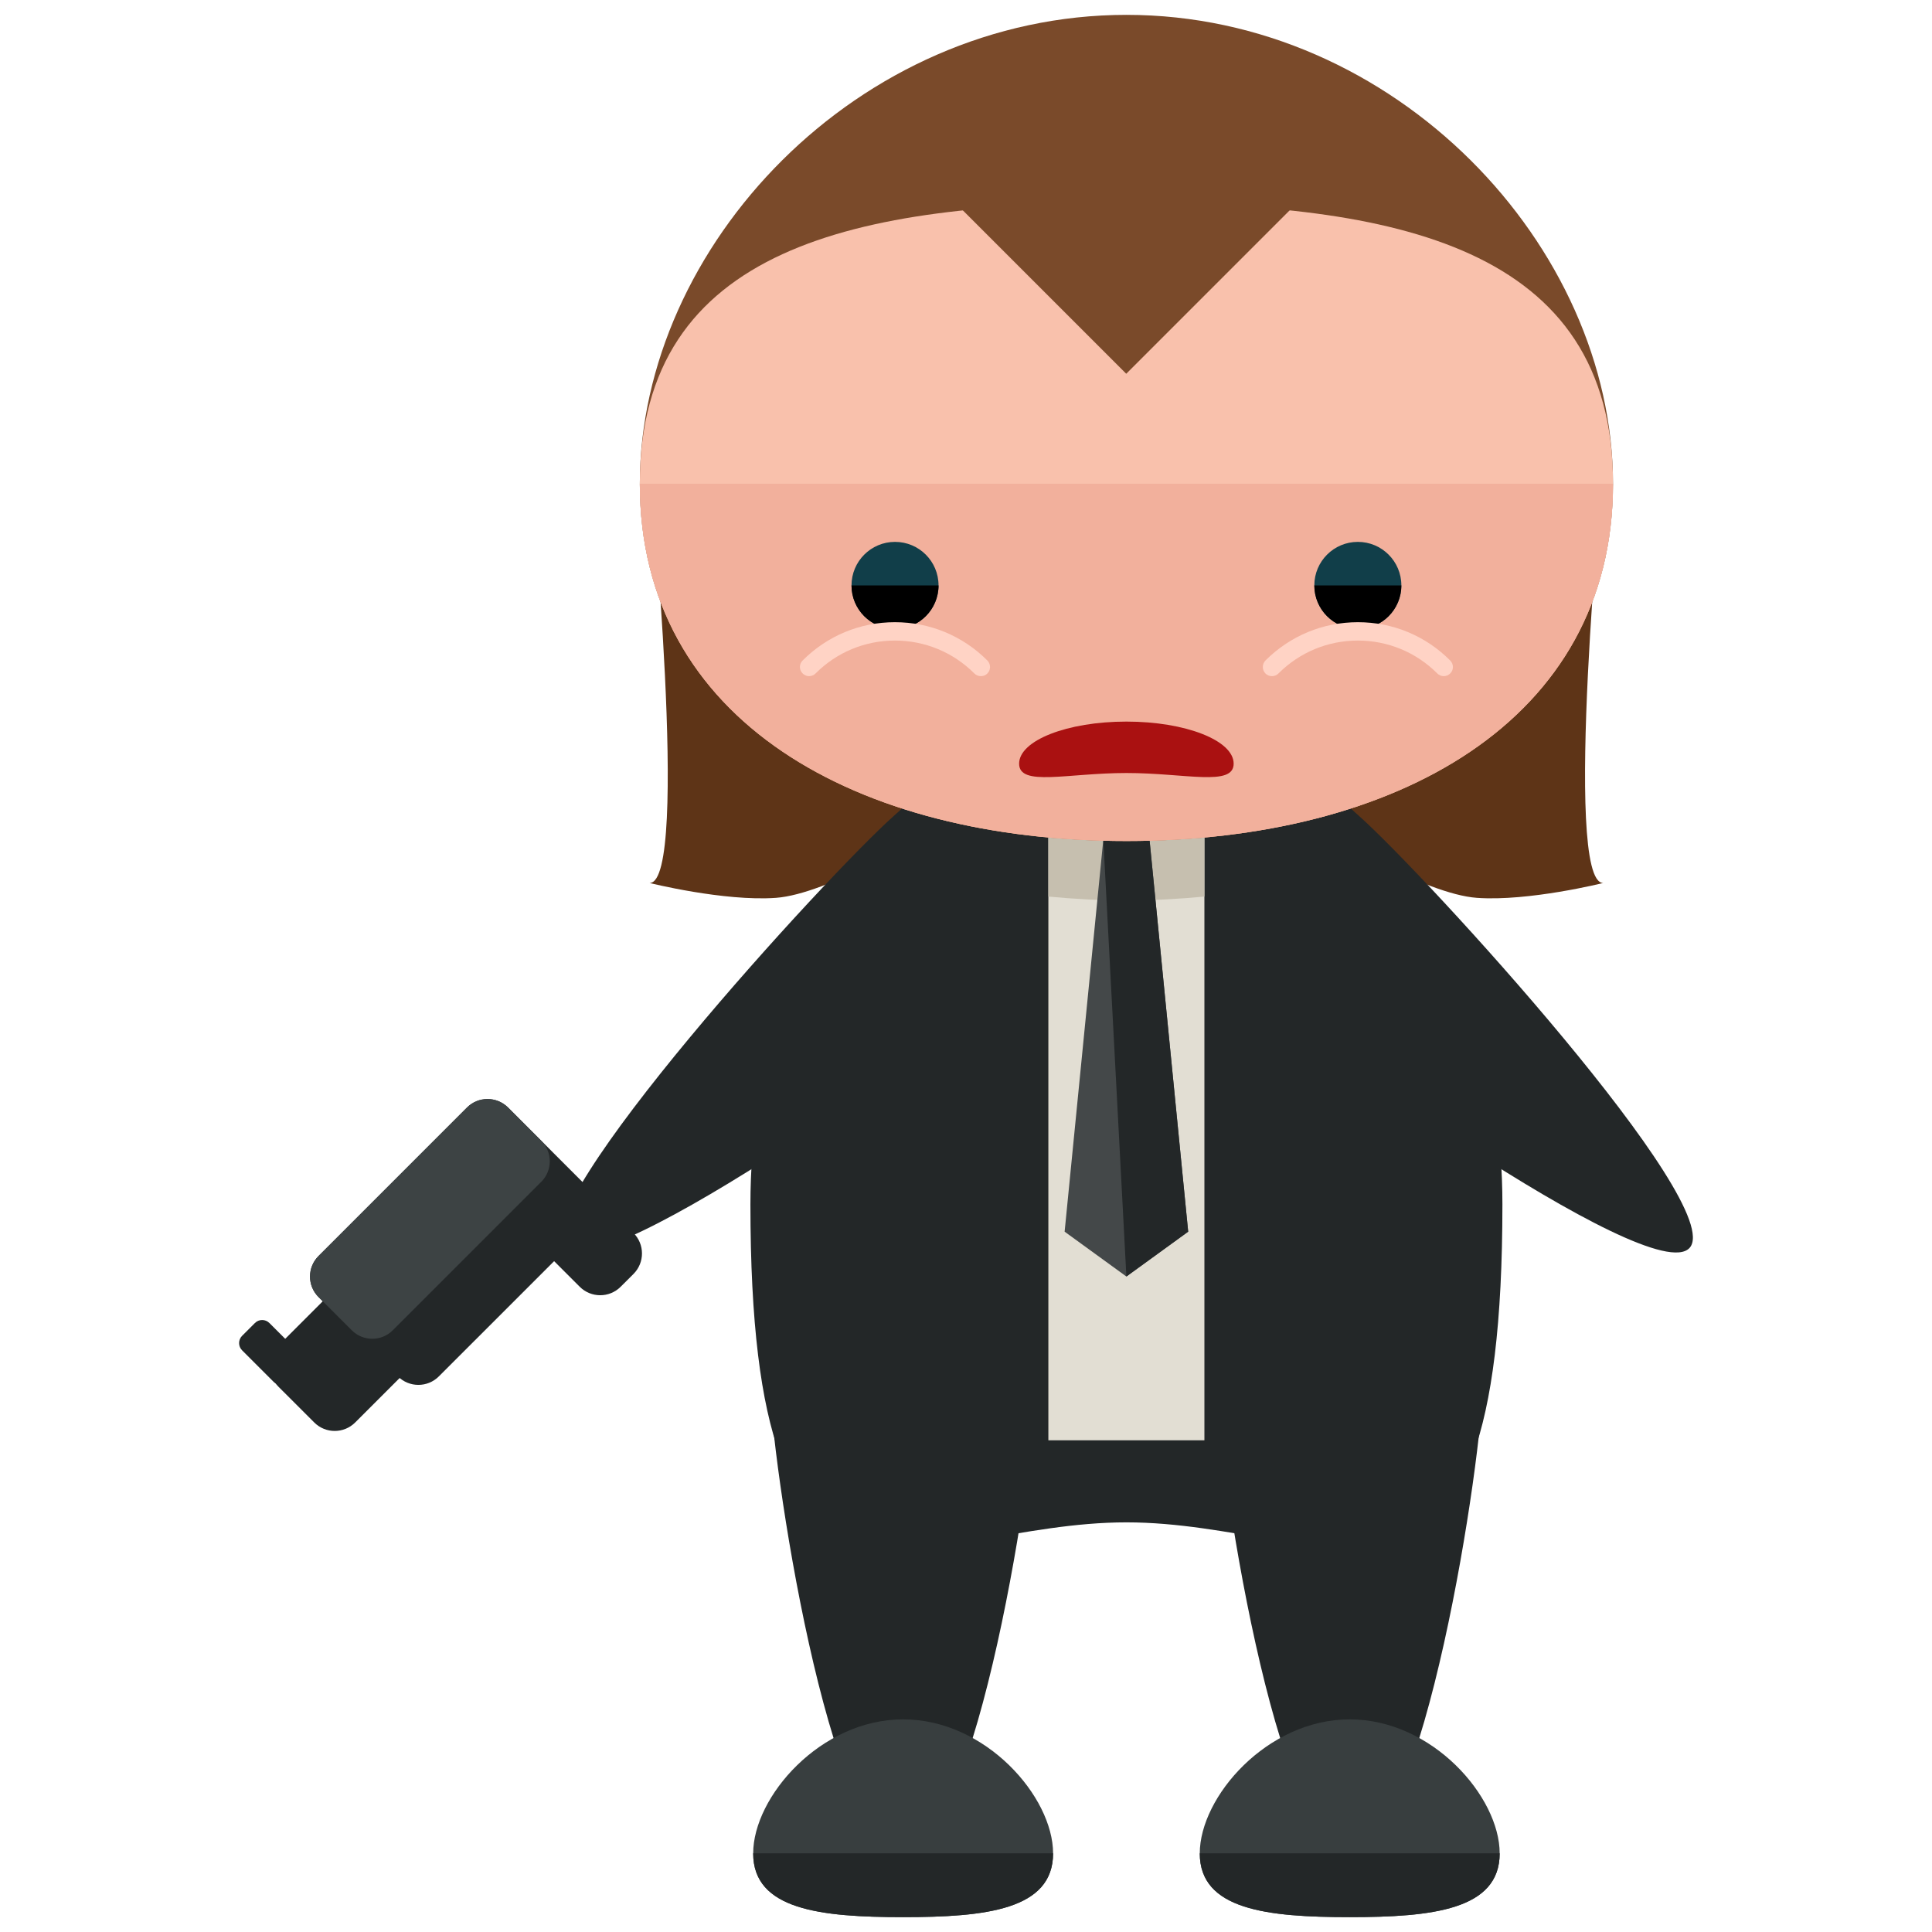 <?xml version="1.0" encoding="utf-8"?>
<!-- Generator: Adobe Illustrator 16.0.0, SVG Export Plug-In . SVG Version: 6.00 Build 0)  -->
<!DOCTYPE svg PUBLIC "-//W3C//DTD SVG 1.1//EN" "http://www.w3.org/Graphics/SVG/1.1/DTD/svg11.dtd">
<svg version="1.1" id="Layer_1" xmlns="http://www.w3.org/2000/svg" xmlns:xlink="http://www.w3.org/1999/xlink" x="0px" y="0px"
	 width="65px" height="65px" viewBox="0 0 65 65" enable-background="new 0 0 65 65" xml:space="preserve">
<g>
	<g>
		<path fill="#5E3417" d="M21.855,15.707c0,0,1.375,14,0,14c0,0,2.5,0.625,4.25,0.5s5-2.125,5-2.125l-7.5-11.25L21.855,15.707z"/>
		<path fill="#5E3417" d="M53.938,15.707c0,0-1.375,14,0,14c0,0-2.5,0.625-4.25,0.5s-5-2.125-5-2.125l7.5-11.25L53.938,15.707z"/>
	</g>
	<g>
		<g>
			<g>
				<path fill="#232728" d="M50.547,40.521c0,16.037-5.662,10.697-12.65,10.697c-6.986,0-12.65,5.34-12.65-10.697
					c0-9.17,5.666-16.604,12.65-16.604C44.883,23.918,50.547,31.352,50.547,40.521z"/>
				<g>
					<path fill="#232728" d="M34.869,46.445c0,2.477-2.008,15.828-4.486,15.828c-2.475,0-4.482-13.352-4.482-15.828
						c0-2.475,2.008-4.484,4.482-4.484C32.861,41.961,34.869,43.971,34.869,46.445z"/>
					<path fill="#232728" d="M49.895,46.445c0,2.477-2.008,15.828-4.486,15.828c-2.475,0-4.482-13.352-4.482-15.828
						c0-2.475,2.008-4.484,4.482-4.484C47.887,41.961,49.895,43.971,49.895,46.445z"/>
				</g>
				<g>
					<path fill="#383E3F" d="M35.43,62.354c0,1.896-2.26,2.146-5.045,2.146s-5.045-0.25-5.045-2.146s2.26-4.508,5.045-4.508
						S35.43,60.457,35.43,62.354z"/>
					<path fill="#232728" d="M35.43,62.354c0,1.896-2.26,2.146-5.045,2.146s-5.045-0.25-5.045-2.146"/>
				</g>
				<g>
					<path fill="#383E3F" d="M50.455,62.354c0,1.896-2.26,2.146-5.045,2.146s-5.045-0.25-5.045-2.146s2.26-4.508,5.045-4.508
						S50.455,60.457,50.455,62.354z"/>
					<path fill="#232728" d="M50.455,62.354c0,1.896-2.26,2.146-5.045,2.146s-5.045-0.25-5.045-2.146"/>
				</g>
				<g>
					<path fill="#232728" d="M36.502,26.369c1.273,1.432,0.465,4.227-1.805,6.248c-2.27,2.018-14.475,10.795-15.75,9.365
						c-1.271-1.434,8.873-12.531,11.143-14.549C32.357,25.414,35.229,24.938,36.502,26.369z"/>
					<path fill="#232728" d="M39.291,26.369c-1.273,1.432-0.465,4.227,1.805,6.248c2.27,2.018,14.475,10.795,15.75,9.365
						c1.271-1.434-8.873-12.531-11.143-14.549C43.436,25.414,40.564,24.938,39.291,26.369z"/>
				</g>
				<rect x="35.271" y="25.832" fill="#E2DED3" width="5.25" height="22.625"/>
				<path fill="#C6BFAF" d="M35.271,30.164c0.857,0.08,1.73,0.131,2.627,0.131c0.895,0,1.768-0.051,2.623-0.131v-4.332h-5.25V30.164
					z"/>
				<polygon fill="#444849" points="38.674,28.248 39.975,41.438 37.896,42.947 35.818,41.438 37.12,28.248 				"/>
				<polyline fill="#232728" points="37.12,28.248 38.674,28.248 39.975,41.438 37.896,42.947 				"/>
				<g>
					<path fill="#7A4A2A" d="M54.268,16.275c0,7.998-7.33,12.02-16.369,12.02c-9.041,0-16.373-4.021-16.373-12.02
						c0-8.002,7.332-15.775,16.373-15.775C46.938,0.5,54.268,8.273,54.268,16.275z"/>
					<path fill="#F9C1AC" d="M54.268,16.275c0,7.998-7.33,12.02-16.369,12.02c-9.041,0-16.373-4.021-16.373-12.02
						c0-8.002,7.332-9.443,16.373-9.443C46.938,6.832,54.268,8.273,54.268,16.275z"/>
					<path fill="#F2B09C" d="M54.268,16.275c0,7.998-7.33,12.02-16.369,12.02c-9.041,0-16.373-4.021-16.373-12.02"/>
				</g>
				<g>
					<g>
						<circle fill="#113E49" cx="30.112" cy="19.695" r="1.464"/>
						<path d="M31.576,19.695c0,0.811-0.656,1.465-1.465,1.465s-1.463-0.654-1.463-1.465"/>
						<g>
							<path fill="#FFD3C5" d="M33,22.748c-0.078,0-0.158-0.027-0.219-0.09c-0.715-0.715-1.664-1.107-2.672-1.107h-0.002
								c-1.008,0-1.955,0.393-2.666,1.105c-0.121,0.121-0.316,0.125-0.436,0.002c-0.121-0.117-0.125-0.312-0.004-0.434
								c0.83-0.832,1.932-1.291,3.105-1.291h0.002c1.176,0,2.279,0.457,3.111,1.289c0.119,0.119,0.119,0.318,0,0.436
								C33.16,22.721,33.082,22.748,33,22.748z"/>
						</g>
					</g>
					<g>
						<circle fill="#113E49" cx="45.683" cy="19.695" r="1.464"/>
						<path d="M44.219,19.695c0,0.811,0.654,1.465,1.465,1.465c0.809,0,1.463-0.654,1.463-1.465"/>
						<g>
							<path fill="#FFD3C5" d="M42.795,22.748c0.076,0,0.156-0.027,0.217-0.09c0.715-0.715,1.664-1.107,2.672-1.107h0.002
								c1.008,0,1.957,0.393,2.668,1.105c0.119,0.121,0.314,0.125,0.436,0.002c0.121-0.117,0.123-0.312,0.002-0.434
								c-0.826-0.832-1.932-1.291-3.105-1.291h-0.002c-1.174,0-2.277,0.457-3.111,1.289c-0.117,0.119-0.117,0.318,0,0.436
								C42.635,22.721,42.713,22.748,42.795,22.748z"/>
						</g>
					</g>
				</g>
			</g>
			<path fill="#AA1111" d="M34.287,25.693c0-0.781,1.617-1.416,3.609-1.416s3.609,0.635,3.609,1.416s-1.617,0.314-3.609,0.314
				S34.287,26.475,34.287,25.693z"/>
		</g>
	</g>
	<g>
		<path fill="#232728" d="M10.572,47.857c0.38,0.381,0.998,0.381,1.378,0l2.987-2.986c0.38-0.381,0.38-0.998,0-1.379l-1.206-1.205
			c-0.381-0.381-0.998-0.381-1.379,0l-2.986,2.986c-0.381,0.381-0.381,0.998,0,1.379L10.572,47.857z"/>
		<path fill="#232728" d="M10.127,46.064c0.136-0.135,0.136-0.354,0-0.49l-1.062-1.061c-0.135-0.137-0.355-0.137-0.49,0
			l-0.429,0.428c-0.136,0.137-0.136,0.355,0,0.49l1.062,1.062c0.137,0.135,0.356,0.135,0.492,0L10.127,46.064z"/>
		<path fill="#232728" d="M19.504,43.291c0.381,0.381,0.998,0.381,1.378,0l0.431-0.43c0.381-0.381,0.381-0.998,0-1.379l-1.551-1.551
			c-0.38-0.381-0.997-0.381-1.378,0l-0.432,0.432c-0.38,0.381-0.38,0.998,0,1.377L19.504,43.291z"/>
		<path fill="#232728" d="M19.762,39.932c0.381,0.381,0.382,0.998,0,1.379l-4.997,4.996c-0.38,0.381-0.998,0.381-1.378,0
			l-2.671-2.67c-0.381-0.381-0.381-0.998,0-1.379l4.997-4.998c0.379-0.379,0.996-0.379,1.379,0L19.762,39.932z"/>
		<path fill="#3D4344" d="M10.716,42.258l4.997-4.998c0.379-0.379,0.996-0.379,1.379,0l1.119,1.121c0.381,0.381,0.381,0.998,0,1.379
			l-4.997,4.996c-0.38,0.381-0.998,0.381-1.378,0l-1.12-1.119C10.335,43.256,10.335,42.639,10.716,42.258z"/>
	</g>
	
		<rect x="33.897" y="2.916" transform="matrix(0.707 -0.707 0.707 0.707 6.209 28.823)" fill="#7A4A2A" width="7.999" height="7.999"/>
</g>
</svg>
